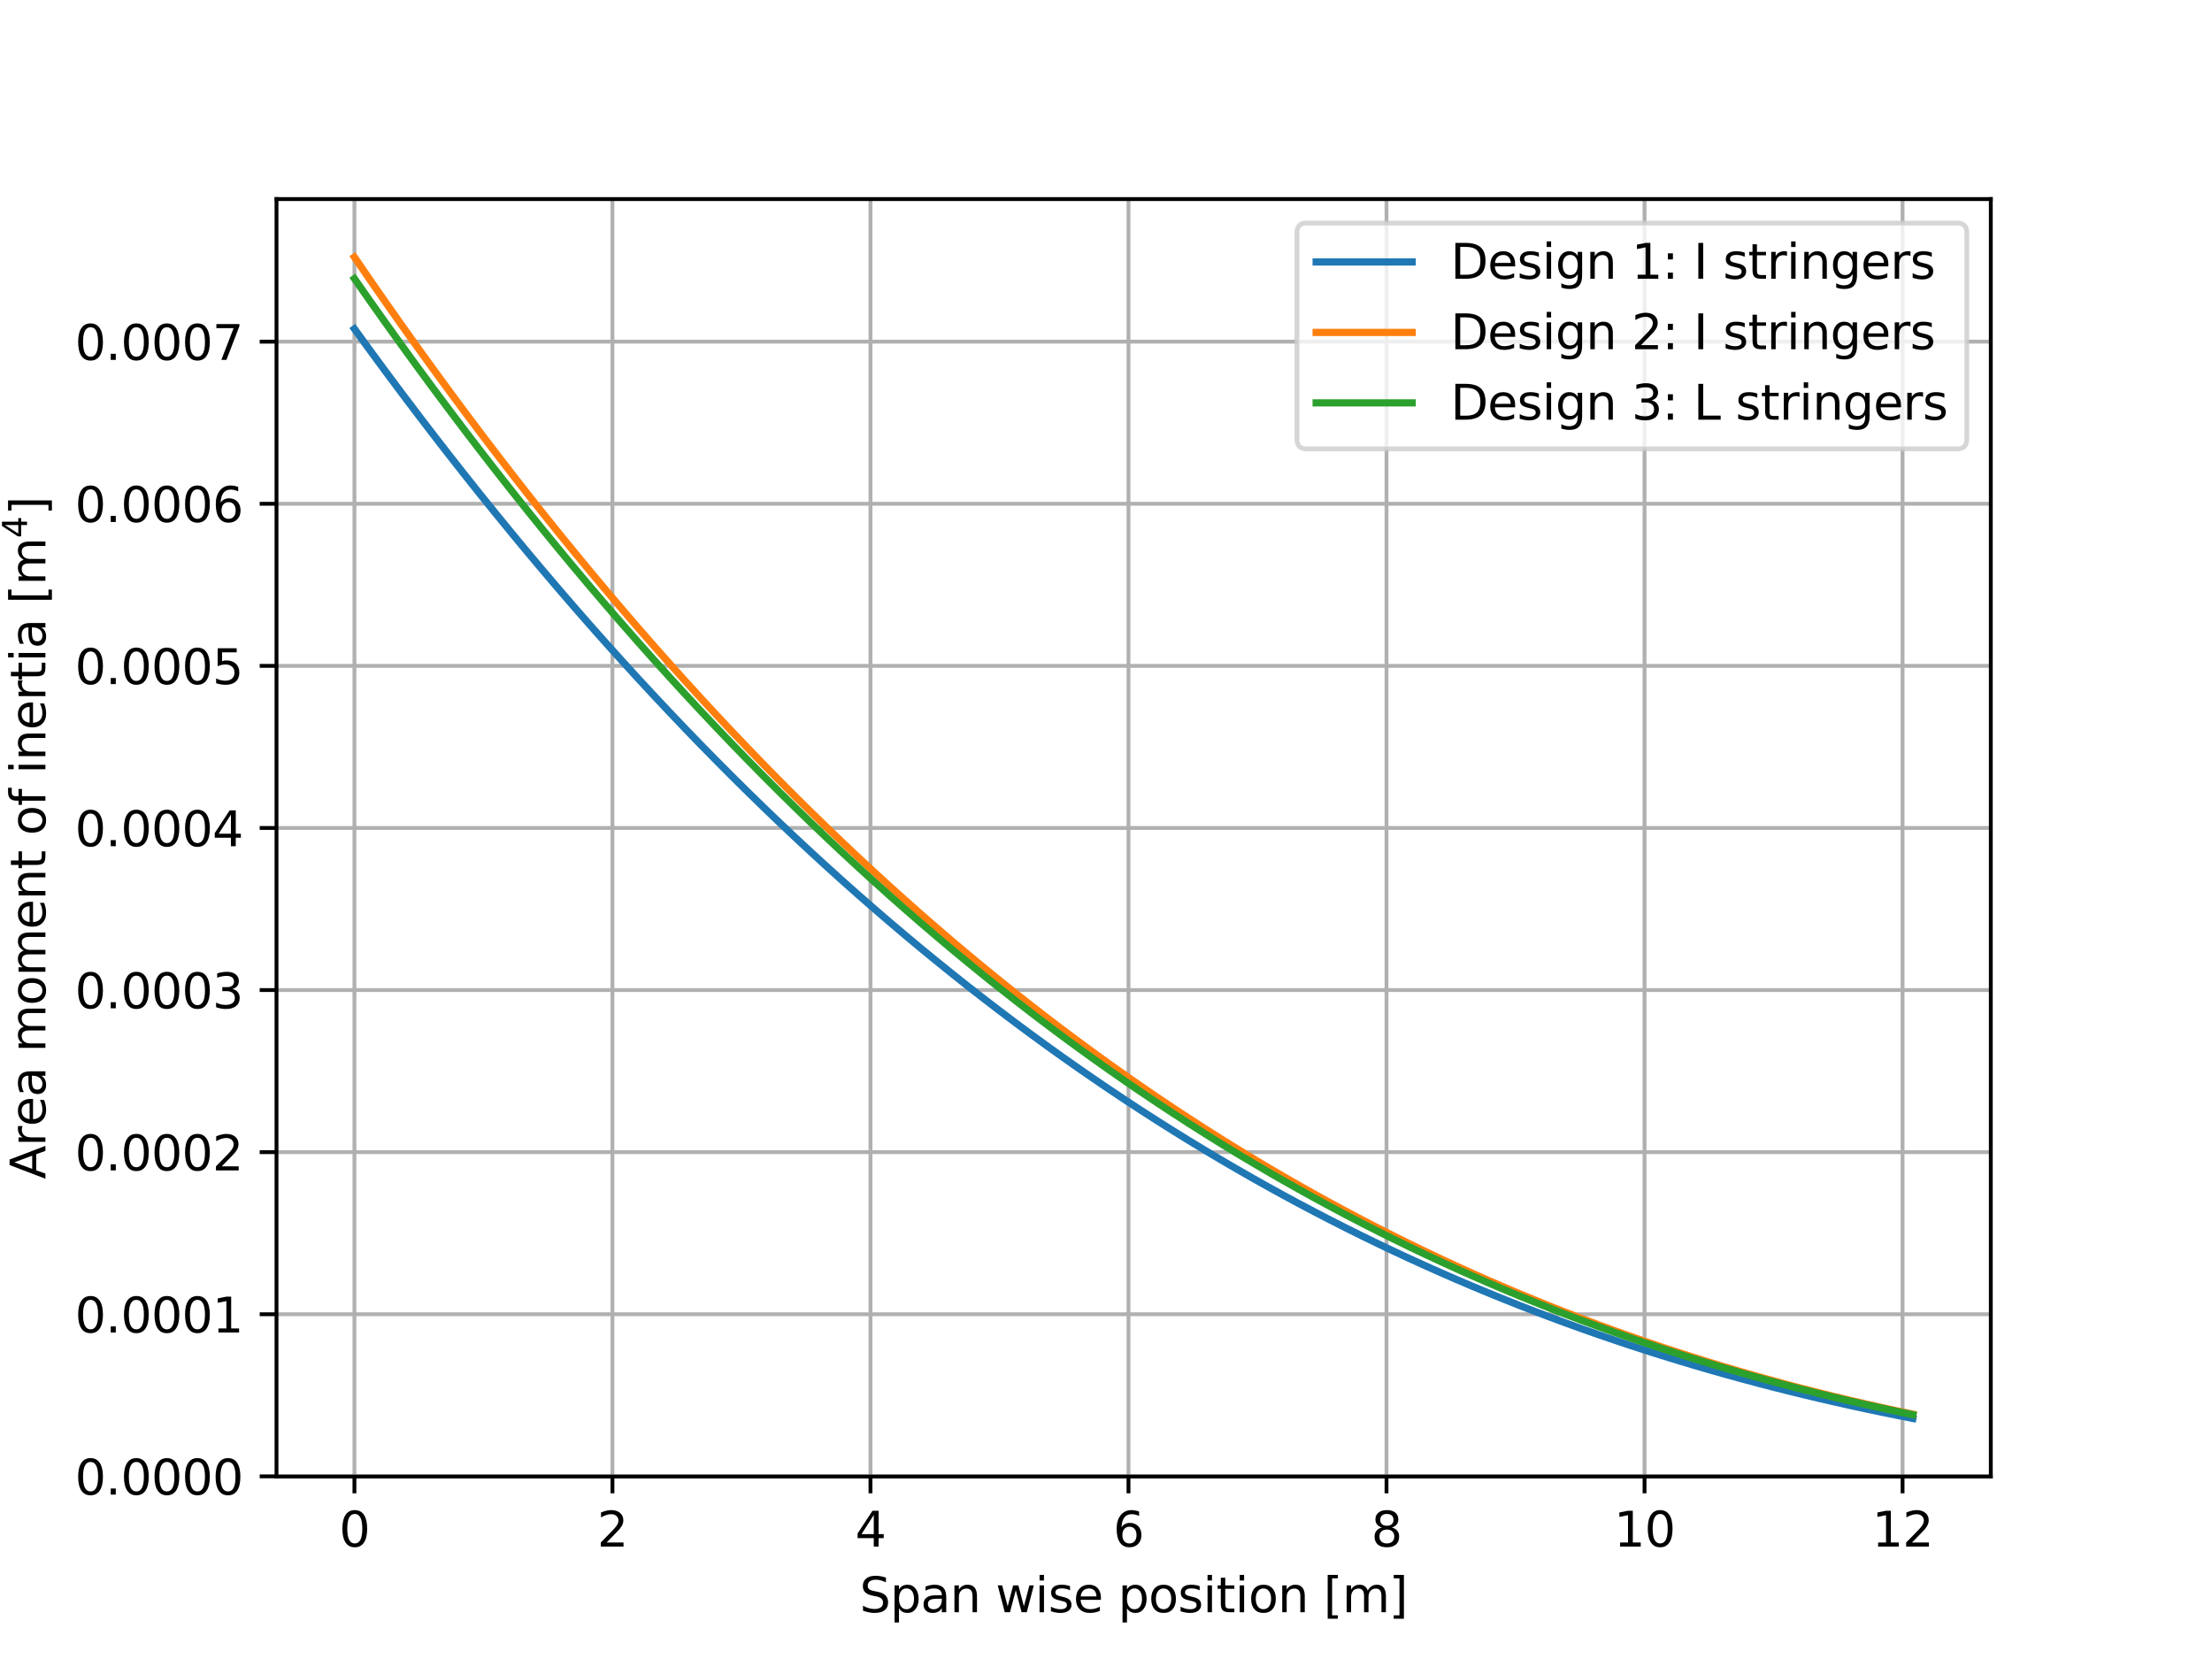 <?xml version="1.0" encoding="utf-8" standalone="no"?>
<!DOCTYPE svg PUBLIC "-//W3C//DTD SVG 1.1//EN"
  "http://www.w3.org/Graphics/SVG/1.1/DTD/svg11.dtd">
<svg xmlns:xlink="http://www.w3.org/1999/xlink" width="460.8pt" height="345.6pt" viewBox="0 0 460.8 345.6" xmlns="http://www.w3.org/2000/svg" version="1.1">
 <defs>
  <style type="text/css">*{stroke-linejoin: round; stroke-linecap: butt}</style>
 </defs>
 <g id="figure_1">
  <g id="patch_1">
   <path d="M 0 345.6 
L 460.8 345.6 
L 460.8 0 
L 0 0 
z
" style="fill: #ffffff"/>
  </g>
  <g id="axes_1">
   <g id="patch_2">
    <path d="M 57.6 307.584 
L 414.72 307.584 
L 414.72 41.472 
L 57.6 41.472 
z
" style="fill: #ffffff"/>
   </g>
   <g id="matplotlib.axis_1">
    <g id="xtick_1">
     <g id="line2d_1">
      <path d="M 73.833 307.584 
L 73.833 41.472 
" clip-path="url(#pa407b418a4)" style="fill: none; stroke: #b0b0b0; stroke-width: 0.8; stroke-linecap: square"/>
     </g>
     <g id="line2d_2">
      <defs>
       <path id="m5a0e6ef361" d="M 0 0 
L 0 3.5 
" style="stroke: #000000; stroke-width: 0.8"/>
      </defs>
      <g>
       <use xlink:href="#m5a0e6ef361" x="73.833" y="307.584" style="stroke: #000000; stroke-width: 0.8"/>
      </g>
     </g>
     <g id="text_1">
      <!-- 0 -->
      <g transform="translate(70.651 322.182) scale(0.1 -0.1)">
       <defs>
        <path id="DejaVuSans-30" d="M 2034 4250 
Q 1547 4250 1301 3770 
Q 1056 3291 1056 2328 
Q 1056 1369 1301 889 
Q 1547 409 2034 409 
Q 2525 409 2770 889 
Q 3016 1369 3016 2328 
Q 3016 3291 2770 3770 
Q 2525 4250 2034 4250 
z
M 2034 4750 
Q 2819 4750 3233 4129 
Q 3647 3509 3647 2328 
Q 3647 1150 3233 529 
Q 2819 -91 2034 -91 
Q 1250 -91 836 529 
Q 422 1150 422 2328 
Q 422 3509 836 4129 
Q 1250 4750 2034 4750 
z
" transform="scale(0.016)"/>
       </defs>
       <use xlink:href="#DejaVuSans-30"/>
      </g>
     </g>
    </g>
    <g id="xtick_2">
     <g id="line2d_3">
      <path d="M 127.583 307.584 
L 127.583 41.472 
" clip-path="url(#pa407b418a4)" style="fill: none; stroke: #b0b0b0; stroke-width: 0.8; stroke-linecap: square"/>
     </g>
     <g id="line2d_4">
      <g>
       <use xlink:href="#m5a0e6ef361" x="127.583" y="307.584" style="stroke: #000000; stroke-width: 0.8"/>
      </g>
     </g>
     <g id="text_2">
      <!-- 2 -->
      <g transform="translate(124.402 322.182) scale(0.1 -0.1)">
       <defs>
        <path id="DejaVuSans-32" d="M 1228 531 
L 3431 531 
L 3431 0 
L 469 0 
L 469 531 
Q 828 903 1448 1529 
Q 2069 2156 2228 2338 
Q 2531 2678 2651 2914 
Q 2772 3150 2772 3378 
Q 2772 3750 2511 3984 
Q 2250 4219 1831 4219 
Q 1534 4219 1204 4116 
Q 875 4013 500 3803 
L 500 4441 
Q 881 4594 1212 4672 
Q 1544 4750 1819 4750 
Q 2544 4750 2975 4387 
Q 3406 4025 3406 3419 
Q 3406 3131 3298 2873 
Q 3191 2616 2906 2266 
Q 2828 2175 2409 1742 
Q 1991 1309 1228 531 
z
" transform="scale(0.016)"/>
       </defs>
       <use xlink:href="#DejaVuSans-32"/>
      </g>
     </g>
    </g>
    <g id="xtick_3">
     <g id="line2d_5">
      <path d="M 181.334 307.584 
L 181.334 41.472 
" clip-path="url(#pa407b418a4)" style="fill: none; stroke: #b0b0b0; stroke-width: 0.8; stroke-linecap: square"/>
     </g>
     <g id="line2d_6">
      <g>
       <use xlink:href="#m5a0e6ef361" x="181.334" y="307.584" style="stroke: #000000; stroke-width: 0.8"/>
      </g>
     </g>
     <g id="text_3">
      <!-- 4 -->
      <g transform="translate(178.153 322.182) scale(0.1 -0.1)">
       <defs>
        <path id="DejaVuSans-34" d="M 2419 4116 
L 825 1625 
L 2419 1625 
L 2419 4116 
z
M 2253 4666 
L 3047 4666 
L 3047 1625 
L 3713 1625 
L 3713 1100 
L 3047 1100 
L 3047 0 
L 2419 0 
L 2419 1100 
L 313 1100 
L 313 1709 
L 2253 4666 
z
" transform="scale(0.016)"/>
       </defs>
       <use xlink:href="#DejaVuSans-34"/>
      </g>
     </g>
    </g>
    <g id="xtick_4">
     <g id="line2d_7">
      <path d="M 235.085 307.584 
L 235.085 41.472 
" clip-path="url(#pa407b418a4)" style="fill: none; stroke: #b0b0b0; stroke-width: 0.8; stroke-linecap: square"/>
     </g>
     <g id="line2d_8">
      <g>
       <use xlink:href="#m5a0e6ef361" x="235.085" y="307.584" style="stroke: #000000; stroke-width: 0.8"/>
      </g>
     </g>
     <g id="text_4">
      <!-- 6 -->
      <g transform="translate(231.904 322.182) scale(0.1 -0.1)">
       <defs>
        <path id="DejaVuSans-36" d="M 2113 2584 
Q 1688 2584 1439 2293 
Q 1191 2003 1191 1497 
Q 1191 994 1439 701 
Q 1688 409 2113 409 
Q 2538 409 2786 701 
Q 3034 994 3034 1497 
Q 3034 2003 2786 2293 
Q 2538 2584 2113 2584 
z
M 3366 4563 
L 3366 3988 
Q 3128 4100 2886 4159 
Q 2644 4219 2406 4219 
Q 1781 4219 1451 3797 
Q 1122 3375 1075 2522 
Q 1259 2794 1537 2939 
Q 1816 3084 2150 3084 
Q 2853 3084 3261 2657 
Q 3669 2231 3669 1497 
Q 3669 778 3244 343 
Q 2819 -91 2113 -91 
Q 1303 -91 875 529 
Q 447 1150 447 2328 
Q 447 3434 972 4092 
Q 1497 4750 2381 4750 
Q 2619 4750 2861 4703 
Q 3103 4656 3366 4563 
z
" transform="scale(0.016)"/>
       </defs>
       <use xlink:href="#DejaVuSans-36"/>
      </g>
     </g>
    </g>
    <g id="xtick_5">
     <g id="line2d_9">
      <path d="M 288.836 307.584 
L 288.836 41.472 
" clip-path="url(#pa407b418a4)" style="fill: none; stroke: #b0b0b0; stroke-width: 0.8; stroke-linecap: square"/>
     </g>
     <g id="line2d_10">
      <g>
       <use xlink:href="#m5a0e6ef361" x="288.836" y="307.584" style="stroke: #000000; stroke-width: 0.8"/>
      </g>
     </g>
     <g id="text_5">
      <!-- 8 -->
      <g transform="translate(285.654 322.182) scale(0.1 -0.1)">
       <defs>
        <path id="DejaVuSans-38" d="M 2034 2216 
Q 1584 2216 1326 1975 
Q 1069 1734 1069 1313 
Q 1069 891 1326 650 
Q 1584 409 2034 409 
Q 2484 409 2743 651 
Q 3003 894 3003 1313 
Q 3003 1734 2745 1975 
Q 2488 2216 2034 2216 
z
M 1403 2484 
Q 997 2584 770 2862 
Q 544 3141 544 3541 
Q 544 4100 942 4425 
Q 1341 4750 2034 4750 
Q 2731 4750 3128 4425 
Q 3525 4100 3525 3541 
Q 3525 3141 3298 2862 
Q 3072 2584 2669 2484 
Q 3125 2378 3379 2068 
Q 3634 1759 3634 1313 
Q 3634 634 3220 271 
Q 2806 -91 2034 -91 
Q 1263 -91 848 271 
Q 434 634 434 1313 
Q 434 1759 690 2068 
Q 947 2378 1403 2484 
z
M 1172 3481 
Q 1172 3119 1398 2916 
Q 1625 2713 2034 2713 
Q 2441 2713 2670 2916 
Q 2900 3119 2900 3481 
Q 2900 3844 2670 4047 
Q 2441 4250 2034 4250 
Q 1625 4250 1398 4047 
Q 1172 3844 1172 3481 
z
" transform="scale(0.016)"/>
       </defs>
       <use xlink:href="#DejaVuSans-38"/>
      </g>
     </g>
    </g>
    <g id="xtick_6">
     <g id="line2d_11">
      <path d="M 342.586 307.584 
L 342.586 41.472 
" clip-path="url(#pa407b418a4)" style="fill: none; stroke: #b0b0b0; stroke-width: 0.8; stroke-linecap: square"/>
     </g>
     <g id="line2d_12">
      <g>
       <use xlink:href="#m5a0e6ef361" x="342.586" y="307.584" style="stroke: #000000; stroke-width: 0.8"/>
      </g>
     </g>
     <g id="text_6">
      <!-- 10 -->
      <g transform="translate(336.224 322.182) scale(0.1 -0.1)">
       <defs>
        <path id="DejaVuSans-31" d="M 794 531 
L 1825 531 
L 1825 4091 
L 703 3866 
L 703 4441 
L 1819 4666 
L 2450 4666 
L 2450 531 
L 3481 531 
L 3481 0 
L 794 0 
L 794 531 
z
" transform="scale(0.016)"/>
       </defs>
       <use xlink:href="#DejaVuSans-31"/>
       <use xlink:href="#DejaVuSans-30" x="63.623"/>
      </g>
     </g>
    </g>
    <g id="xtick_7">
     <g id="line2d_13">
      <path d="M 396.337 307.584 
L 396.337 41.472 
" clip-path="url(#pa407b418a4)" style="fill: none; stroke: #b0b0b0; stroke-width: 0.8; stroke-linecap: square"/>
     </g>
     <g id="line2d_14">
      <g>
       <use xlink:href="#m5a0e6ef361" x="396.337" y="307.584" style="stroke: #000000; stroke-width: 0.8"/>
      </g>
     </g>
     <g id="text_7">
      <!-- 12 -->
      <g transform="translate(389.975 322.182) scale(0.1 -0.1)">
       <use xlink:href="#DejaVuSans-31"/>
       <use xlink:href="#DejaVuSans-32" x="63.623"/>
      </g>
     </g>
    </g>
    <g id="text_8">
     <!-- Span wise position [m] -->
     <g transform="translate(179.076 335.861) scale(0.1 -0.1)">
      <defs>
       <path id="DejaVuSans-53" d="M 3425 4513 
L 3425 3897 
Q 3066 4069 2747 4153 
Q 2428 4238 2131 4238 
Q 1616 4238 1336 4038 
Q 1056 3838 1056 3469 
Q 1056 3159 1242 3001 
Q 1428 2844 1947 2747 
L 2328 2669 
Q 3034 2534 3370 2195 
Q 3706 1856 3706 1288 
Q 3706 609 3251 259 
Q 2797 -91 1919 -91 
Q 1588 -91 1214 -16 
Q 841 59 441 206 
L 441 856 
Q 825 641 1194 531 
Q 1563 422 1919 422 
Q 2459 422 2753 634 
Q 3047 847 3047 1241 
Q 3047 1584 2836 1778 
Q 2625 1972 2144 2069 
L 1759 2144 
Q 1053 2284 737 2584 
Q 422 2884 422 3419 
Q 422 4038 858 4394 
Q 1294 4750 2059 4750 
Q 2388 4750 2728 4690 
Q 3069 4631 3425 4513 
z
" transform="scale(0.016)"/>
       <path id="DejaVuSans-70" d="M 1159 525 
L 1159 -1331 
L 581 -1331 
L 581 3500 
L 1159 3500 
L 1159 2969 
Q 1341 3281 1617 3432 
Q 1894 3584 2278 3584 
Q 2916 3584 3314 3078 
Q 3713 2572 3713 1747 
Q 3713 922 3314 415 
Q 2916 -91 2278 -91 
Q 1894 -91 1617 61 
Q 1341 213 1159 525 
z
M 3116 1747 
Q 3116 2381 2855 2742 
Q 2594 3103 2138 3103 
Q 1681 3103 1420 2742 
Q 1159 2381 1159 1747 
Q 1159 1113 1420 752 
Q 1681 391 2138 391 
Q 2594 391 2855 752 
Q 3116 1113 3116 1747 
z
" transform="scale(0.016)"/>
       <path id="DejaVuSans-61" d="M 2194 1759 
Q 1497 1759 1228 1600 
Q 959 1441 959 1056 
Q 959 750 1161 570 
Q 1363 391 1709 391 
Q 2188 391 2477 730 
Q 2766 1069 2766 1631 
L 2766 1759 
L 2194 1759 
z
M 3341 1997 
L 3341 0 
L 2766 0 
L 2766 531 
Q 2569 213 2275 61 
Q 1981 -91 1556 -91 
Q 1019 -91 701 211 
Q 384 513 384 1019 
Q 384 1609 779 1909 
Q 1175 2209 1959 2209 
L 2766 2209 
L 2766 2266 
Q 2766 2663 2505 2880 
Q 2244 3097 1772 3097 
Q 1472 3097 1187 3025 
Q 903 2953 641 2809 
L 641 3341 
Q 956 3463 1253 3523 
Q 1550 3584 1831 3584 
Q 2591 3584 2966 3190 
Q 3341 2797 3341 1997 
z
" transform="scale(0.016)"/>
       <path id="DejaVuSans-6e" d="M 3513 2113 
L 3513 0 
L 2938 0 
L 2938 2094 
Q 2938 2591 2744 2837 
Q 2550 3084 2163 3084 
Q 1697 3084 1428 2787 
Q 1159 2491 1159 1978 
L 1159 0 
L 581 0 
L 581 3500 
L 1159 3500 
L 1159 2956 
Q 1366 3272 1645 3428 
Q 1925 3584 2291 3584 
Q 2894 3584 3203 3211 
Q 3513 2838 3513 2113 
z
" transform="scale(0.016)"/>
       <path id="DejaVuSans-20" transform="scale(0.016)"/>
       <path id="DejaVuSans-77" d="M 269 3500 
L 844 3500 
L 1563 769 
L 2278 3500 
L 2956 3500 
L 3675 769 
L 4391 3500 
L 4966 3500 
L 4050 0 
L 3372 0 
L 2619 2869 
L 1863 0 
L 1184 0 
L 269 3500 
z
" transform="scale(0.016)"/>
       <path id="DejaVuSans-69" d="M 603 3500 
L 1178 3500 
L 1178 0 
L 603 0 
L 603 3500 
z
M 603 4863 
L 1178 4863 
L 1178 4134 
L 603 4134 
L 603 4863 
z
" transform="scale(0.016)"/>
       <path id="DejaVuSans-73" d="M 2834 3397 
L 2834 2853 
Q 2591 2978 2328 3040 
Q 2066 3103 1784 3103 
Q 1356 3103 1142 2972 
Q 928 2841 928 2578 
Q 928 2378 1081 2264 
Q 1234 2150 1697 2047 
L 1894 2003 
Q 2506 1872 2764 1633 
Q 3022 1394 3022 966 
Q 3022 478 2636 193 
Q 2250 -91 1575 -91 
Q 1294 -91 989 -36 
Q 684 19 347 128 
L 347 722 
Q 666 556 975 473 
Q 1284 391 1588 391 
Q 1994 391 2212 530 
Q 2431 669 2431 922 
Q 2431 1156 2273 1281 
Q 2116 1406 1581 1522 
L 1381 1569 
Q 847 1681 609 1914 
Q 372 2147 372 2553 
Q 372 3047 722 3315 
Q 1072 3584 1716 3584 
Q 2034 3584 2315 3537 
Q 2597 3491 2834 3397 
z
" transform="scale(0.016)"/>
       <path id="DejaVuSans-65" d="M 3597 1894 
L 3597 1613 
L 953 1613 
Q 991 1019 1311 708 
Q 1631 397 2203 397 
Q 2534 397 2845 478 
Q 3156 559 3463 722 
L 3463 178 
Q 3153 47 2828 -22 
Q 2503 -91 2169 -91 
Q 1331 -91 842 396 
Q 353 884 353 1716 
Q 353 2575 817 3079 
Q 1281 3584 2069 3584 
Q 2775 3584 3186 3129 
Q 3597 2675 3597 1894 
z
M 3022 2063 
Q 3016 2534 2758 2815 
Q 2500 3097 2075 3097 
Q 1594 3097 1305 2825 
Q 1016 2553 972 2059 
L 3022 2063 
z
" transform="scale(0.016)"/>
       <path id="DejaVuSans-6f" d="M 1959 3097 
Q 1497 3097 1228 2736 
Q 959 2375 959 1747 
Q 959 1119 1226 758 
Q 1494 397 1959 397 
Q 2419 397 2687 759 
Q 2956 1122 2956 1747 
Q 2956 2369 2687 2733 
Q 2419 3097 1959 3097 
z
M 1959 3584 
Q 2709 3584 3137 3096 
Q 3566 2609 3566 1747 
Q 3566 888 3137 398 
Q 2709 -91 1959 -91 
Q 1206 -91 779 398 
Q 353 888 353 1747 
Q 353 2609 779 3096 
Q 1206 3584 1959 3584 
z
" transform="scale(0.016)"/>
       <path id="DejaVuSans-74" d="M 1172 4494 
L 1172 3500 
L 2356 3500 
L 2356 3053 
L 1172 3053 
L 1172 1153 
Q 1172 725 1289 603 
Q 1406 481 1766 481 
L 2356 481 
L 2356 0 
L 1766 0 
Q 1100 0 847 248 
Q 594 497 594 1153 
L 594 3053 
L 172 3053 
L 172 3500 
L 594 3500 
L 594 4494 
L 1172 4494 
z
" transform="scale(0.016)"/>
       <path id="DejaVuSans-5b" d="M 550 4863 
L 1875 4863 
L 1875 4416 
L 1125 4416 
L 1125 -397 
L 1875 -397 
L 1875 -844 
L 550 -844 
L 550 4863 
z
" transform="scale(0.016)"/>
       <path id="DejaVuSans-6d" d="M 3328 2828 
Q 3544 3216 3844 3400 
Q 4144 3584 4550 3584 
Q 5097 3584 5394 3201 
Q 5691 2819 5691 2113 
L 5691 0 
L 5113 0 
L 5113 2094 
Q 5113 2597 4934 2840 
Q 4756 3084 4391 3084 
Q 3944 3084 3684 2787 
Q 3425 2491 3425 1978 
L 3425 0 
L 2847 0 
L 2847 2094 
Q 2847 2600 2669 2842 
Q 2491 3084 2119 3084 
Q 1678 3084 1418 2786 
Q 1159 2488 1159 1978 
L 1159 0 
L 581 0 
L 581 3500 
L 1159 3500 
L 1159 2956 
Q 1356 3278 1631 3431 
Q 1906 3584 2284 3584 
Q 2666 3584 2933 3390 
Q 3200 3197 3328 2828 
z
" transform="scale(0.016)"/>
       <path id="DejaVuSans-5d" d="M 1947 4863 
L 1947 -844 
L 622 -844 
L 622 -397 
L 1369 -397 
L 1369 4416 
L 622 4416 
L 622 4863 
L 1947 4863 
z
" transform="scale(0.016)"/>
      </defs>
      <use xlink:href="#DejaVuSans-53"/>
      <use xlink:href="#DejaVuSans-70" x="63.477"/>
      <use xlink:href="#DejaVuSans-61" x="126.953"/>
      <use xlink:href="#DejaVuSans-6e" x="188.232"/>
      <use xlink:href="#DejaVuSans-20" x="251.611"/>
      <use xlink:href="#DejaVuSans-77" x="283.398"/>
      <use xlink:href="#DejaVuSans-69" x="365.186"/>
      <use xlink:href="#DejaVuSans-73" x="392.969"/>
      <use xlink:href="#DejaVuSans-65" x="445.068"/>
      <use xlink:href="#DejaVuSans-20" x="506.592"/>
      <use xlink:href="#DejaVuSans-70" x="538.379"/>
      <use xlink:href="#DejaVuSans-6f" x="601.855"/>
      <use xlink:href="#DejaVuSans-73" x="663.037"/>
      <use xlink:href="#DejaVuSans-69" x="715.137"/>
      <use xlink:href="#DejaVuSans-74" x="742.92"/>
      <use xlink:href="#DejaVuSans-69" x="782.129"/>
      <use xlink:href="#DejaVuSans-6f" x="809.912"/>
      <use xlink:href="#DejaVuSans-6e" x="871.094"/>
      <use xlink:href="#DejaVuSans-20" x="934.473"/>
      <use xlink:href="#DejaVuSans-5b" x="966.26"/>
      <use xlink:href="#DejaVuSans-6d" x="1005.273"/>
      <use xlink:href="#DejaVuSans-5d" x="1102.686"/>
     </g>
    </g>
   </g>
   <g id="matplotlib.axis_2">
    <g id="ytick_1">
     <g id="line2d_15">
      <path d="M 57.6 307.553 
L 414.72 307.553 
" clip-path="url(#pa407b418a4)" style="fill: none; stroke: #b0b0b0; stroke-width: 0.8; stroke-linecap: square"/>
     </g>
     <g id="line2d_16">
      <defs>
       <path id="m32abacee13" d="M 0 0 
L -3.5 0 
" style="stroke: #000000; stroke-width: 0.8"/>
      </defs>
      <g>
       <use xlink:href="#m32abacee13" x="57.6" y="307.553" style="stroke: #000000; stroke-width: 0.8"/>
      </g>
     </g>
     <g id="text_9">
      <!-- 0.0000 -->
      <g transform="translate(15.609 311.352) scale(0.1 -0.1)">
       <defs>
        <path id="DejaVuSans-2e" d="M 684 794 
L 1344 794 
L 1344 0 
L 684 0 
L 684 794 
z
" transform="scale(0.016)"/>
       </defs>
       <use xlink:href="#DejaVuSans-30"/>
       <use xlink:href="#DejaVuSans-2e" x="63.623"/>
       <use xlink:href="#DejaVuSans-30" x="95.41"/>
       <use xlink:href="#DejaVuSans-30" x="159.033"/>
       <use xlink:href="#DejaVuSans-30" x="222.656"/>
       <use xlink:href="#DejaVuSans-30" x="286.279"/>
      </g>
     </g>
    </g>
    <g id="ytick_2">
     <g id="line2d_17">
      <path d="M 57.6 273.785 
L 414.72 273.785 
" clip-path="url(#pa407b418a4)" style="fill: none; stroke: #b0b0b0; stroke-width: 0.8; stroke-linecap: square"/>
     </g>
     <g id="line2d_18">
      <g>
       <use xlink:href="#m32abacee13" x="57.6" y="273.785" style="stroke: #000000; stroke-width: 0.8"/>
      </g>
     </g>
     <g id="text_10">
      <!-- 0.0001 -->
      <g transform="translate(15.609 277.584) scale(0.1 -0.1)">
       <use xlink:href="#DejaVuSans-30"/>
       <use xlink:href="#DejaVuSans-2e" x="63.623"/>
       <use xlink:href="#DejaVuSans-30" x="95.41"/>
       <use xlink:href="#DejaVuSans-30" x="159.033"/>
       <use xlink:href="#DejaVuSans-30" x="222.656"/>
       <use xlink:href="#DejaVuSans-31" x="286.279"/>
      </g>
     </g>
    </g>
    <g id="ytick_3">
     <g id="line2d_19">
      <path d="M 57.6 240.016 
L 414.72 240.016 
" clip-path="url(#pa407b418a4)" style="fill: none; stroke: #b0b0b0; stroke-width: 0.8; stroke-linecap: square"/>
     </g>
     <g id="line2d_20">
      <g>
       <use xlink:href="#m32abacee13" x="57.6" y="240.016" style="stroke: #000000; stroke-width: 0.8"/>
      </g>
     </g>
     <g id="text_11">
      <!-- 0.0002 -->
      <g transform="translate(15.609 243.815) scale(0.1 -0.1)">
       <use xlink:href="#DejaVuSans-30"/>
       <use xlink:href="#DejaVuSans-2e" x="63.623"/>
       <use xlink:href="#DejaVuSans-30" x="95.41"/>
       <use xlink:href="#DejaVuSans-30" x="159.033"/>
       <use xlink:href="#DejaVuSans-30" x="222.656"/>
       <use xlink:href="#DejaVuSans-32" x="286.279"/>
      </g>
     </g>
    </g>
    <g id="ytick_4">
     <g id="line2d_21">
      <path d="M 57.6 206.247 
L 414.72 206.247 
" clip-path="url(#pa407b418a4)" style="fill: none; stroke: #b0b0b0; stroke-width: 0.8; stroke-linecap: square"/>
     </g>
     <g id="line2d_22">
      <g>
       <use xlink:href="#m32abacee13" x="57.6" y="206.247" style="stroke: #000000; stroke-width: 0.8"/>
      </g>
     </g>
     <g id="text_12">
      <!-- 0.0003 -->
      <g transform="translate(15.609 210.046) scale(0.1 -0.1)">
       <defs>
        <path id="DejaVuSans-33" d="M 2597 2516 
Q 3050 2419 3304 2112 
Q 3559 1806 3559 1356 
Q 3559 666 3084 287 
Q 2609 -91 1734 -91 
Q 1441 -91 1130 -33 
Q 819 25 488 141 
L 488 750 
Q 750 597 1062 519 
Q 1375 441 1716 441 
Q 2309 441 2620 675 
Q 2931 909 2931 1356 
Q 2931 1769 2642 2001 
Q 2353 2234 1838 2234 
L 1294 2234 
L 1294 2753 
L 1863 2753 
Q 2328 2753 2575 2939 
Q 2822 3125 2822 3475 
Q 2822 3834 2567 4026 
Q 2313 4219 1838 4219 
Q 1578 4219 1281 4162 
Q 984 4106 628 3988 
L 628 4550 
Q 988 4650 1302 4700 
Q 1616 4750 1894 4750 
Q 2613 4750 3031 4423 
Q 3450 4097 3450 3541 
Q 3450 3153 3228 2886 
Q 3006 2619 2597 2516 
z
" transform="scale(0.016)"/>
       </defs>
       <use xlink:href="#DejaVuSans-30"/>
       <use xlink:href="#DejaVuSans-2e" x="63.623"/>
       <use xlink:href="#DejaVuSans-30" x="95.41"/>
       <use xlink:href="#DejaVuSans-30" x="159.033"/>
       <use xlink:href="#DejaVuSans-30" x="222.656"/>
       <use xlink:href="#DejaVuSans-33" x="286.279"/>
      </g>
     </g>
    </g>
    <g id="ytick_5">
     <g id="line2d_23">
      <path d="M 57.6 172.479 
L 414.72 172.479 
" clip-path="url(#pa407b418a4)" style="fill: none; stroke: #b0b0b0; stroke-width: 0.8; stroke-linecap: square"/>
     </g>
     <g id="line2d_24">
      <g>
       <use xlink:href="#m32abacee13" x="57.6" y="172.479" style="stroke: #000000; stroke-width: 0.8"/>
      </g>
     </g>
     <g id="text_13">
      <!-- 0.0004 -->
      <g transform="translate(15.609 176.278) scale(0.1 -0.1)">
       <use xlink:href="#DejaVuSans-30"/>
       <use xlink:href="#DejaVuSans-2e" x="63.623"/>
       <use xlink:href="#DejaVuSans-30" x="95.41"/>
       <use xlink:href="#DejaVuSans-30" x="159.033"/>
       <use xlink:href="#DejaVuSans-30" x="222.656"/>
       <use xlink:href="#DejaVuSans-34" x="286.279"/>
      </g>
     </g>
    </g>
    <g id="ytick_6">
     <g id="line2d_25">
      <path d="M 57.6 138.71 
L 414.72 138.71 
" clip-path="url(#pa407b418a4)" style="fill: none; stroke: #b0b0b0; stroke-width: 0.8; stroke-linecap: square"/>
     </g>
     <g id="line2d_26">
      <g>
       <use xlink:href="#m32abacee13" x="57.6" y="138.71" style="stroke: #000000; stroke-width: 0.8"/>
      </g>
     </g>
     <g id="text_14">
      <!-- 0.0005 -->
      <g transform="translate(15.609 142.509) scale(0.1 -0.1)">
       <defs>
        <path id="DejaVuSans-35" d="M 691 4666 
L 3169 4666 
L 3169 4134 
L 1269 4134 
L 1269 2991 
Q 1406 3038 1543 3061 
Q 1681 3084 1819 3084 
Q 2600 3084 3056 2656 
Q 3513 2228 3513 1497 
Q 3513 744 3044 326 
Q 2575 -91 1722 -91 
Q 1428 -91 1123 -41 
Q 819 9 494 109 
L 494 744 
Q 775 591 1075 516 
Q 1375 441 1709 441 
Q 2250 441 2565 725 
Q 2881 1009 2881 1497 
Q 2881 1984 2565 2268 
Q 2250 2553 1709 2553 
Q 1456 2553 1204 2497 
Q 953 2441 691 2322 
L 691 4666 
z
" transform="scale(0.016)"/>
       </defs>
       <use xlink:href="#DejaVuSans-30"/>
       <use xlink:href="#DejaVuSans-2e" x="63.623"/>
       <use xlink:href="#DejaVuSans-30" x="95.41"/>
       <use xlink:href="#DejaVuSans-30" x="159.033"/>
       <use xlink:href="#DejaVuSans-30" x="222.656"/>
       <use xlink:href="#DejaVuSans-35" x="286.279"/>
      </g>
     </g>
    </g>
    <g id="ytick_7">
     <g id="line2d_27">
      <path d="M 57.6 104.941 
L 414.72 104.941 
" clip-path="url(#pa407b418a4)" style="fill: none; stroke: #b0b0b0; stroke-width: 0.8; stroke-linecap: square"/>
     </g>
     <g id="line2d_28">
      <g>
       <use xlink:href="#m32abacee13" x="57.6" y="104.941" style="stroke: #000000; stroke-width: 0.8"/>
      </g>
     </g>
     <g id="text_15">
      <!-- 0.0006 -->
      <g transform="translate(15.609 108.74) scale(0.1 -0.1)">
       <use xlink:href="#DejaVuSans-30"/>
       <use xlink:href="#DejaVuSans-2e" x="63.623"/>
       <use xlink:href="#DejaVuSans-30" x="95.41"/>
       <use xlink:href="#DejaVuSans-30" x="159.033"/>
       <use xlink:href="#DejaVuSans-30" x="222.656"/>
       <use xlink:href="#DejaVuSans-36" x="286.279"/>
      </g>
     </g>
    </g>
    <g id="ytick_8">
     <g id="line2d_29">
      <path d="M 57.6 71.172 
L 414.72 71.172 
" clip-path="url(#pa407b418a4)" style="fill: none; stroke: #b0b0b0; stroke-width: 0.8; stroke-linecap: square"/>
     </g>
     <g id="line2d_30">
      <g>
       <use xlink:href="#m32abacee13" x="57.6" y="71.172" style="stroke: #000000; stroke-width: 0.8"/>
      </g>
     </g>
     <g id="text_16">
      <!-- 0.0007 -->
      <g transform="translate(15.609 74.972) scale(0.1 -0.1)">
       <defs>
        <path id="DejaVuSans-37" d="M 525 4666 
L 3525 4666 
L 3525 4397 
L 1831 0 
L 1172 0 
L 2766 4134 
L 525 4134 
L 525 4666 
z
" transform="scale(0.016)"/>
       </defs>
       <use xlink:href="#DejaVuSans-30"/>
       <use xlink:href="#DejaVuSans-2e" x="63.623"/>
       <use xlink:href="#DejaVuSans-30" x="95.41"/>
       <use xlink:href="#DejaVuSans-30" x="159.033"/>
       <use xlink:href="#DejaVuSans-30" x="222.656"/>
       <use xlink:href="#DejaVuSans-37" x="286.279"/>
      </g>
     </g>
    </g>
    <g id="text_17">
     <!-- Area moment of inertia [m$^4$] -->
     <g transform="translate(9.53 245.628) rotate(-90) scale(0.1 -0.1)">
      <defs>
       <path id="DejaVuSans-41" d="M 2188 4044 
L 1331 1722 
L 3047 1722 
L 2188 4044 
z
M 1831 4666 
L 2547 4666 
L 4325 0 
L 3669 0 
L 3244 1197 
L 1141 1197 
L 716 0 
L 50 0 
L 1831 4666 
z
" transform="scale(0.016)"/>
       <path id="DejaVuSans-72" d="M 2631 2963 
Q 2534 3019 2420 3045 
Q 2306 3072 2169 3072 
Q 1681 3072 1420 2755 
Q 1159 2438 1159 1844 
L 1159 0 
L 581 0 
L 581 3500 
L 1159 3500 
L 1159 2956 
Q 1341 3275 1631 3429 
Q 1922 3584 2338 3584 
Q 2397 3584 2469 3576 
Q 2541 3569 2628 3553 
L 2631 2963 
z
" transform="scale(0.016)"/>
       <path id="DejaVuSans-66" d="M 2375 4863 
L 2375 4384 
L 1825 4384 
Q 1516 4384 1395 4259 
Q 1275 4134 1275 3809 
L 1275 3500 
L 2222 3500 
L 2222 3053 
L 1275 3053 
L 1275 0 
L 697 0 
L 697 3053 
L 147 3053 
L 147 3500 
L 697 3500 
L 697 3744 
Q 697 4328 969 4595 
Q 1241 4863 1831 4863 
L 2375 4863 
z
" transform="scale(0.016)"/>
      </defs>
      <use xlink:href="#DejaVuSans-41" transform="translate(0 0.684)"/>
      <use xlink:href="#DejaVuSans-72" transform="translate(68.408 0.684)"/>
      <use xlink:href="#DejaVuSans-65" transform="translate(109.521 0.684)"/>
      <use xlink:href="#DejaVuSans-61" transform="translate(171.045 0.684)"/>
      <use xlink:href="#DejaVuSans-20" transform="translate(232.324 0.684)"/>
      <use xlink:href="#DejaVuSans-6d" transform="translate(264.111 0.684)"/>
      <use xlink:href="#DejaVuSans-6f" transform="translate(361.523 0.684)"/>
      <use xlink:href="#DejaVuSans-6d" transform="translate(422.705 0.684)"/>
      <use xlink:href="#DejaVuSans-65" transform="translate(520.117 0.684)"/>
      <use xlink:href="#DejaVuSans-6e" transform="translate(581.641 0.684)"/>
      <use xlink:href="#DejaVuSans-74" transform="translate(645.02 0.684)"/>
      <use xlink:href="#DejaVuSans-20" transform="translate(684.229 0.684)"/>
      <use xlink:href="#DejaVuSans-6f" transform="translate(716.016 0.684)"/>
      <use xlink:href="#DejaVuSans-66" transform="translate(777.197 0.684)"/>
      <use xlink:href="#DejaVuSans-20" transform="translate(812.402 0.684)"/>
      <use xlink:href="#DejaVuSans-69" transform="translate(844.189 0.684)"/>
      <use xlink:href="#DejaVuSans-6e" transform="translate(871.973 0.684)"/>
      <use xlink:href="#DejaVuSans-65" transform="translate(935.352 0.684)"/>
      <use xlink:href="#DejaVuSans-72" transform="translate(996.875 0.684)"/>
      <use xlink:href="#DejaVuSans-74" transform="translate(1037.988 0.684)"/>
      <use xlink:href="#DejaVuSans-69" transform="translate(1077.197 0.684)"/>
      <use xlink:href="#DejaVuSans-61" transform="translate(1104.98 0.684)"/>
      <use xlink:href="#DejaVuSans-20" transform="translate(1166.26 0.684)"/>
      <use xlink:href="#DejaVuSans-5b" transform="translate(1198.047 0.684)"/>
      <use xlink:href="#DejaVuSans-6d" transform="translate(1237.061 0.684)"/>
      <use xlink:href="#DejaVuSans-34" transform="translate(1335.43 38.966) scale(0.7)"/>
      <use xlink:href="#DejaVuSans-5d" transform="translate(1382.7 0.684)"/>
     </g>
    </g>
   </g>
   <g id="line2d_31">
    <path d="M 73.833 68.514 
L 77.112 73.023 
L 80.391 77.475 
L 83.671 81.87 
L 86.95 86.209 
L 90.229 90.493 
L 93.509 94.721 
L 96.788 98.894 
L 100.067 103.013 
L 103.347 107.077 
L 106.626 111.087 
L 109.905 115.044 
L 113.185 118.948 
L 116.464 122.798 
L 119.743 126.596 
L 123.023 130.342 
L 126.302 134.036 
L 129.581 137.679 
L 132.861 141.27 
L 136.14 144.811 
L 139.42 148.302 
L 142.699 151.742 
L 145.978 155.133 
L 149.258 158.474 
L 152.537 161.767 
L 155.816 165.011 
L 159.096 168.207 
L 162.375 171.355 
L 165.654 174.455 
L 168.934 177.508 
L 172.213 180.515 
L 175.492 183.475 
L 178.772 186.389 
L 182.051 189.257 
L 185.33 192.08 
L 188.61 194.858 
L 191.889 197.592 
L 195.168 200.281 
L 198.448 202.926 
L 201.727 205.528 
L 205.006 208.086 
L 208.286 210.602 
L 211.565 213.075 
L 214.844 215.506 
L 218.124 217.895 
L 221.403 220.243 
L 224.682 222.55 
L 227.962 224.816 
L 231.241 227.042 
L 234.52 229.228 
L 237.8 231.374 
L 241.079 233.481 
L 244.358 235.549 
L 247.638 237.579 
L 250.917 239.57 
L 254.196 241.524 
L 257.476 243.44 
L 260.755 245.319 
L 264.034 247.161 
L 267.314 248.967 
L 270.593 250.737 
L 273.872 252.471 
L 277.152 254.17 
L 280.431 255.834 
L 283.71 257.463 
L 286.99 259.059 
L 290.269 260.62 
L 293.548 262.148 
L 296.828 263.642 
L 300.107 265.104 
L 303.386 266.533 
L 306.666 267.931 
L 309.945 269.296 
L 313.224 270.631 
L 316.504 271.934 
L 319.783 273.206 
L 323.062 274.449 
L 326.342 275.661 
L 329.621 276.844 
L 332.9 277.998 
L 336.18 279.122 
L 339.459 280.219 
L 342.739 281.287 
L 346.018 282.327 
L 349.297 283.34 
L 352.577 284.326 
L 355.856 285.285 
L 359.135 286.218 
L 362.415 287.125 
L 365.694 288.006 
L 368.973 288.862 
L 372.253 289.693 
L 375.532 290.5 
L 378.811 291.282 
L 382.091 292.04 
L 385.37 292.775 
L 388.649 293.487 
L 391.929 294.176 
L 395.208 294.843 
L 398.487 295.488 
" clip-path="url(#pa407b418a4)" style="fill: none; stroke: #1f77b4; stroke-width: 1.5; stroke-linecap: square"/>
   </g>
   <g id="line2d_32">
    <path d="M 73.833 53.568 
L 77.112 58.347 
L 80.391 63.066 
L 83.671 67.725 
L 86.95 72.325 
L 90.229 76.865 
L 93.509 81.348 
L 96.788 85.772 
L 100.067 90.138 
L 103.347 94.447 
L 106.626 98.699 
L 109.905 102.895 
L 113.185 107.034 
L 116.464 111.117 
L 119.743 115.144 
L 123.023 119.117 
L 126.302 123.035 
L 129.581 126.898 
L 132.861 130.707 
L 136.14 134.463 
L 139.42 138.165 
L 142.699 141.815 
L 145.978 145.412 
L 149.258 148.957 
L 152.537 152.45 
L 155.816 155.892 
L 159.096 159.282 
L 162.375 162.623 
L 165.654 165.913 
L 168.934 169.153 
L 172.213 172.343 
L 175.492 175.485 
L 178.772 178.578 
L 182.051 181.622 
L 185.33 184.619 
L 188.61 187.568 
L 191.889 190.469 
L 195.168 193.324 
L 198.448 196.133 
L 201.727 198.895 
L 205.006 201.612 
L 208.286 204.283 
L 211.565 206.909 
L 214.844 209.491 
L 218.124 212.029 
L 221.403 214.523 
L 224.682 216.973 
L 227.962 219.38 
L 231.241 221.745 
L 234.52 224.067 
L 237.8 226.348 
L 241.079 228.587 
L 244.358 230.784 
L 247.638 232.941 
L 250.917 235.058 
L 254.196 237.134 
L 257.476 239.171 
L 260.755 241.169 
L 264.034 243.127 
L 267.314 245.048 
L 270.593 246.93 
L 273.872 248.774 
L 277.152 250.581 
L 280.431 252.351 
L 283.71 254.084 
L 286.99 255.781 
L 290.269 257.442 
L 293.548 259.067 
L 296.828 260.658 
L 300.107 262.213 
L 303.386 263.735 
L 306.666 265.222 
L 309.945 266.676 
L 313.224 268.096 
L 316.504 269.484 
L 319.783 270.839 
L 323.062 272.162 
L 326.342 273.454 
L 329.621 274.714 
L 332.9 275.943 
L 336.18 277.141 
L 339.459 278.309 
L 342.739 279.448 
L 346.018 280.557 
L 349.297 281.636 
L 352.577 282.688 
L 355.856 283.71 
L 359.135 284.705 
L 362.415 285.673 
L 365.694 286.613 
L 368.973 287.526 
L 372.253 288.413 
L 375.532 289.274 
L 378.811 290.109 
L 382.091 290.919 
L 385.37 291.704 
L 388.649 292.464 
L 391.929 293.201 
L 395.208 293.913 
L 398.487 294.602 
" clip-path="url(#pa407b418a4)" style="fill: none; stroke: #ff7f0e; stroke-width: 1.5; stroke-linecap: square"/>
   </g>
   <g id="line2d_33">
    <path d="M 73.833 58.052 
L 77.112 62.736 
L 80.391 67.361 
L 83.671 71.928 
L 86.95 76.437 
L 90.229 80.888 
L 93.509 85.282 
L 96.788 89.62 
L 100.067 93.9 
L 103.347 98.125 
L 106.626 102.294 
L 109.905 106.407 
L 113.185 110.465 
L 116.464 114.469 
L 119.743 118.418 
L 123.023 122.314 
L 126.302 126.156 
L 129.581 129.945 
L 132.861 133.68 
L 136.14 137.364 
L 139.42 140.995 
L 142.699 144.575 
L 145.978 148.103 
L 149.258 151.581 
L 152.537 155.008 
L 155.816 158.384 
L 159.096 161.711 
L 162.375 164.988 
L 165.654 168.216 
L 168.934 171.395 
L 172.213 174.526 
L 175.492 177.609 
L 178.772 180.644 
L 182.051 183.632 
L 185.33 186.573 
L 188.61 189.467 
L 191.889 192.315 
L 195.168 195.118 
L 198.448 197.874 
L 201.727 200.586 
L 205.006 203.253 
L 208.286 205.876 
L 211.565 208.455 
L 214.844 210.99 
L 218.124 213.482 
L 221.403 215.931 
L 224.682 218.337 
L 227.962 220.702 
L 231.241 223.024 
L 234.52 225.306 
L 237.8 227.546 
L 241.079 229.745 
L 244.358 231.905 
L 247.638 234.024 
L 250.917 236.104 
L 254.196 238.144 
L 257.476 240.146 
L 260.755 242.109 
L 264.034 244.034 
L 267.314 245.921 
L 270.593 247.772 
L 273.872 249.585 
L 277.152 251.361 
L 280.431 253.101 
L 283.71 254.806 
L 286.99 256.474 
L 290.269 258.108 
L 293.548 259.707 
L 296.828 261.271 
L 300.107 262.802 
L 303.386 264.299 
L 306.666 265.762 
L 309.945 267.193 
L 313.224 268.591 
L 316.504 269.956 
L 319.783 271.29 
L 323.062 272.593 
L 326.342 273.864 
L 329.621 275.105 
L 332.9 276.315 
L 336.18 277.495 
L 339.459 278.646 
L 342.739 279.768 
L 346.018 280.86 
L 349.297 281.924 
L 352.577 282.96 
L 355.856 283.968 
L 359.135 284.949 
L 362.415 285.902 
L 365.694 286.829 
L 368.973 287.73 
L 372.253 288.605 
L 375.532 289.454 
L 378.811 290.278 
L 382.091 291.077 
L 385.37 291.852 
L 388.649 292.602 
L 391.929 293.329 
L 395.208 294.032 
L 398.487 294.713 
" clip-path="url(#pa407b418a4)" style="fill: none; stroke: #2ca02c; stroke-width: 1.5; stroke-linecap: square"/>
   </g>
   <g id="patch_3">
    <path d="M 57.6 307.584 
L 57.6 41.472 
" style="fill: none; stroke: #000000; stroke-width: 0.8; stroke-linejoin: miter; stroke-linecap: square"/>
   </g>
   <g id="patch_4">
    <path d="M 414.72 307.584 
L 414.72 41.472 
" style="fill: none; stroke: #000000; stroke-width: 0.8; stroke-linejoin: miter; stroke-linecap: square"/>
   </g>
   <g id="patch_5">
    <path d="M 57.6 307.584 
L 414.72 307.584 
" style="fill: none; stroke: #000000; stroke-width: 0.8; stroke-linejoin: miter; stroke-linecap: square"/>
   </g>
   <g id="patch_6">
    <path d="M 57.6 41.472 
L 414.72 41.472 
" style="fill: none; stroke: #000000; stroke-width: 0.8; stroke-linejoin: miter; stroke-linecap: square"/>
   </g>
   <g id="legend_1">
    <g id="patch_7">
     <path d="M 272.178 93.506 
L 407.72 93.506 
Q 409.72 93.506 409.72 91.506 
L 409.72 48.472 
Q 409.72 46.472 407.72 46.472 
L 272.178 46.472 
Q 270.178 46.472 270.178 48.472 
L 270.178 91.506 
Q 270.178 93.506 272.178 93.506 
z
" style="fill: #ffffff; opacity: 0.8; stroke: #cccccc; stroke-linejoin: miter"/>
    </g>
    <g id="line2d_34">
     <path d="M 274.178 54.57 
L 284.178 54.57 
L 294.178 54.57 
" style="fill: none; stroke: #1f77b4; stroke-width: 1.5; stroke-linecap: square"/>
    </g>
    <g id="text_18">
     <!-- Design 1: I stringers -->
     <g transform="translate(302.178 58.07) scale(0.1 -0.1)">
      <defs>
       <path id="DejaVuSans-44" d="M 1259 4147 
L 1259 519 
L 2022 519 
Q 2988 519 3436 956 
Q 3884 1394 3884 2338 
Q 3884 3275 3436 3711 
Q 2988 4147 2022 4147 
L 1259 4147 
z
M 628 4666 
L 1925 4666 
Q 3281 4666 3915 4102 
Q 4550 3538 4550 2338 
Q 4550 1131 3912 565 
Q 3275 0 1925 0 
L 628 0 
L 628 4666 
z
" transform="scale(0.016)"/>
       <path id="DejaVuSans-67" d="M 2906 1791 
Q 2906 2416 2648 2759 
Q 2391 3103 1925 3103 
Q 1463 3103 1205 2759 
Q 947 2416 947 1791 
Q 947 1169 1205 825 
Q 1463 481 1925 481 
Q 2391 481 2648 825 
Q 2906 1169 2906 1791 
z
M 3481 434 
Q 3481 -459 3084 -895 
Q 2688 -1331 1869 -1331 
Q 1566 -1331 1297 -1286 
Q 1028 -1241 775 -1147 
L 775 -588 
Q 1028 -725 1275 -790 
Q 1522 -856 1778 -856 
Q 2344 -856 2625 -561 
Q 2906 -266 2906 331 
L 2906 616 
Q 2728 306 2450 153 
Q 2172 0 1784 0 
Q 1141 0 747 490 
Q 353 981 353 1791 
Q 353 2603 747 3093 
Q 1141 3584 1784 3584 
Q 2172 3584 2450 3431 
Q 2728 3278 2906 2969 
L 2906 3500 
L 3481 3500 
L 3481 434 
z
" transform="scale(0.016)"/>
       <path id="DejaVuSans-3a" d="M 750 794 
L 1409 794 
L 1409 0 
L 750 0 
L 750 794 
z
M 750 3309 
L 1409 3309 
L 1409 2516 
L 750 2516 
L 750 3309 
z
" transform="scale(0.016)"/>
       <path id="DejaVuSans-49" d="M 628 4666 
L 1259 4666 
L 1259 0 
L 628 0 
L 628 4666 
z
" transform="scale(0.016)"/>
      </defs>
      <use xlink:href="#DejaVuSans-44"/>
      <use xlink:href="#DejaVuSans-65" x="77.002"/>
      <use xlink:href="#DejaVuSans-73" x="138.525"/>
      <use xlink:href="#DejaVuSans-69" x="190.625"/>
      <use xlink:href="#DejaVuSans-67" x="218.408"/>
      <use xlink:href="#DejaVuSans-6e" x="281.885"/>
      <use xlink:href="#DejaVuSans-20" x="345.264"/>
      <use xlink:href="#DejaVuSans-31" x="377.051"/>
      <use xlink:href="#DejaVuSans-3a" x="440.674"/>
      <use xlink:href="#DejaVuSans-20" x="474.365"/>
      <use xlink:href="#DejaVuSans-49" x="506.152"/>
      <use xlink:href="#DejaVuSans-20" x="535.645"/>
      <use xlink:href="#DejaVuSans-73" x="567.432"/>
      <use xlink:href="#DejaVuSans-74" x="619.531"/>
      <use xlink:href="#DejaVuSans-72" x="658.74"/>
      <use xlink:href="#DejaVuSans-69" x="699.854"/>
      <use xlink:href="#DejaVuSans-6e" x="727.637"/>
      <use xlink:href="#DejaVuSans-67" x="791.016"/>
      <use xlink:href="#DejaVuSans-65" x="854.492"/>
      <use xlink:href="#DejaVuSans-72" x="916.016"/>
      <use xlink:href="#DejaVuSans-73" x="957.129"/>
     </g>
    </g>
    <g id="line2d_35">
     <path d="M 274.178 69.249 
L 284.178 69.249 
L 294.178 69.249 
" style="fill: none; stroke: #ff7f0e; stroke-width: 1.5; stroke-linecap: square"/>
    </g>
    <g id="text_19">
     <!-- Design 2: I stringers -->
     <g transform="translate(302.178 72.749) scale(0.1 -0.1)">
      <use xlink:href="#DejaVuSans-44"/>
      <use xlink:href="#DejaVuSans-65" x="77.002"/>
      <use xlink:href="#DejaVuSans-73" x="138.525"/>
      <use xlink:href="#DejaVuSans-69" x="190.625"/>
      <use xlink:href="#DejaVuSans-67" x="218.408"/>
      <use xlink:href="#DejaVuSans-6e" x="281.885"/>
      <use xlink:href="#DejaVuSans-20" x="345.264"/>
      <use xlink:href="#DejaVuSans-32" x="377.051"/>
      <use xlink:href="#DejaVuSans-3a" x="440.674"/>
      <use xlink:href="#DejaVuSans-20" x="474.365"/>
      <use xlink:href="#DejaVuSans-49" x="506.152"/>
      <use xlink:href="#DejaVuSans-20" x="535.645"/>
      <use xlink:href="#DejaVuSans-73" x="567.432"/>
      <use xlink:href="#DejaVuSans-74" x="619.531"/>
      <use xlink:href="#DejaVuSans-72" x="658.74"/>
      <use xlink:href="#DejaVuSans-69" x="699.854"/>
      <use xlink:href="#DejaVuSans-6e" x="727.637"/>
      <use xlink:href="#DejaVuSans-67" x="791.016"/>
      <use xlink:href="#DejaVuSans-65" x="854.492"/>
      <use xlink:href="#DejaVuSans-72" x="916.016"/>
      <use xlink:href="#DejaVuSans-73" x="957.129"/>
     </g>
    </g>
    <g id="line2d_36">
     <path d="M 274.178 83.927 
L 284.178 83.927 
L 294.178 83.927 
" style="fill: none; stroke: #2ca02c; stroke-width: 1.5; stroke-linecap: square"/>
    </g>
    <g id="text_20">
     <!-- Design 3: L stringers -->
     <g transform="translate(302.178 87.427) scale(0.1 -0.1)">
      <defs>
       <path id="DejaVuSans-4c" d="M 628 4666 
L 1259 4666 
L 1259 531 
L 3531 531 
L 3531 0 
L 628 0 
L 628 4666 
z
" transform="scale(0.016)"/>
      </defs>
      <use xlink:href="#DejaVuSans-44"/>
      <use xlink:href="#DejaVuSans-65" x="77.002"/>
      <use xlink:href="#DejaVuSans-73" x="138.525"/>
      <use xlink:href="#DejaVuSans-69" x="190.625"/>
      <use xlink:href="#DejaVuSans-67" x="218.408"/>
      <use xlink:href="#DejaVuSans-6e" x="281.885"/>
      <use xlink:href="#DejaVuSans-20" x="345.264"/>
      <use xlink:href="#DejaVuSans-33" x="377.051"/>
      <use xlink:href="#DejaVuSans-3a" x="440.674"/>
      <use xlink:href="#DejaVuSans-20" x="474.365"/>
      <use xlink:href="#DejaVuSans-4c" x="506.152"/>
      <use xlink:href="#DejaVuSans-20" x="561.865"/>
      <use xlink:href="#DejaVuSans-73" x="593.652"/>
      <use xlink:href="#DejaVuSans-74" x="645.752"/>
      <use xlink:href="#DejaVuSans-72" x="684.961"/>
      <use xlink:href="#DejaVuSans-69" x="726.074"/>
      <use xlink:href="#DejaVuSans-6e" x="753.857"/>
      <use xlink:href="#DejaVuSans-67" x="817.236"/>
      <use xlink:href="#DejaVuSans-65" x="880.713"/>
      <use xlink:href="#DejaVuSans-72" x="942.236"/>
      <use xlink:href="#DejaVuSans-73" x="983.35"/>
     </g>
    </g>
   </g>
  </g>
 </g>
 <defs>
  <clipPath id="pa407b418a4">
   <rect x="57.6" y="41.472" width="357.12" height="266.112"/>
  </clipPath>
 </defs>
</svg>
